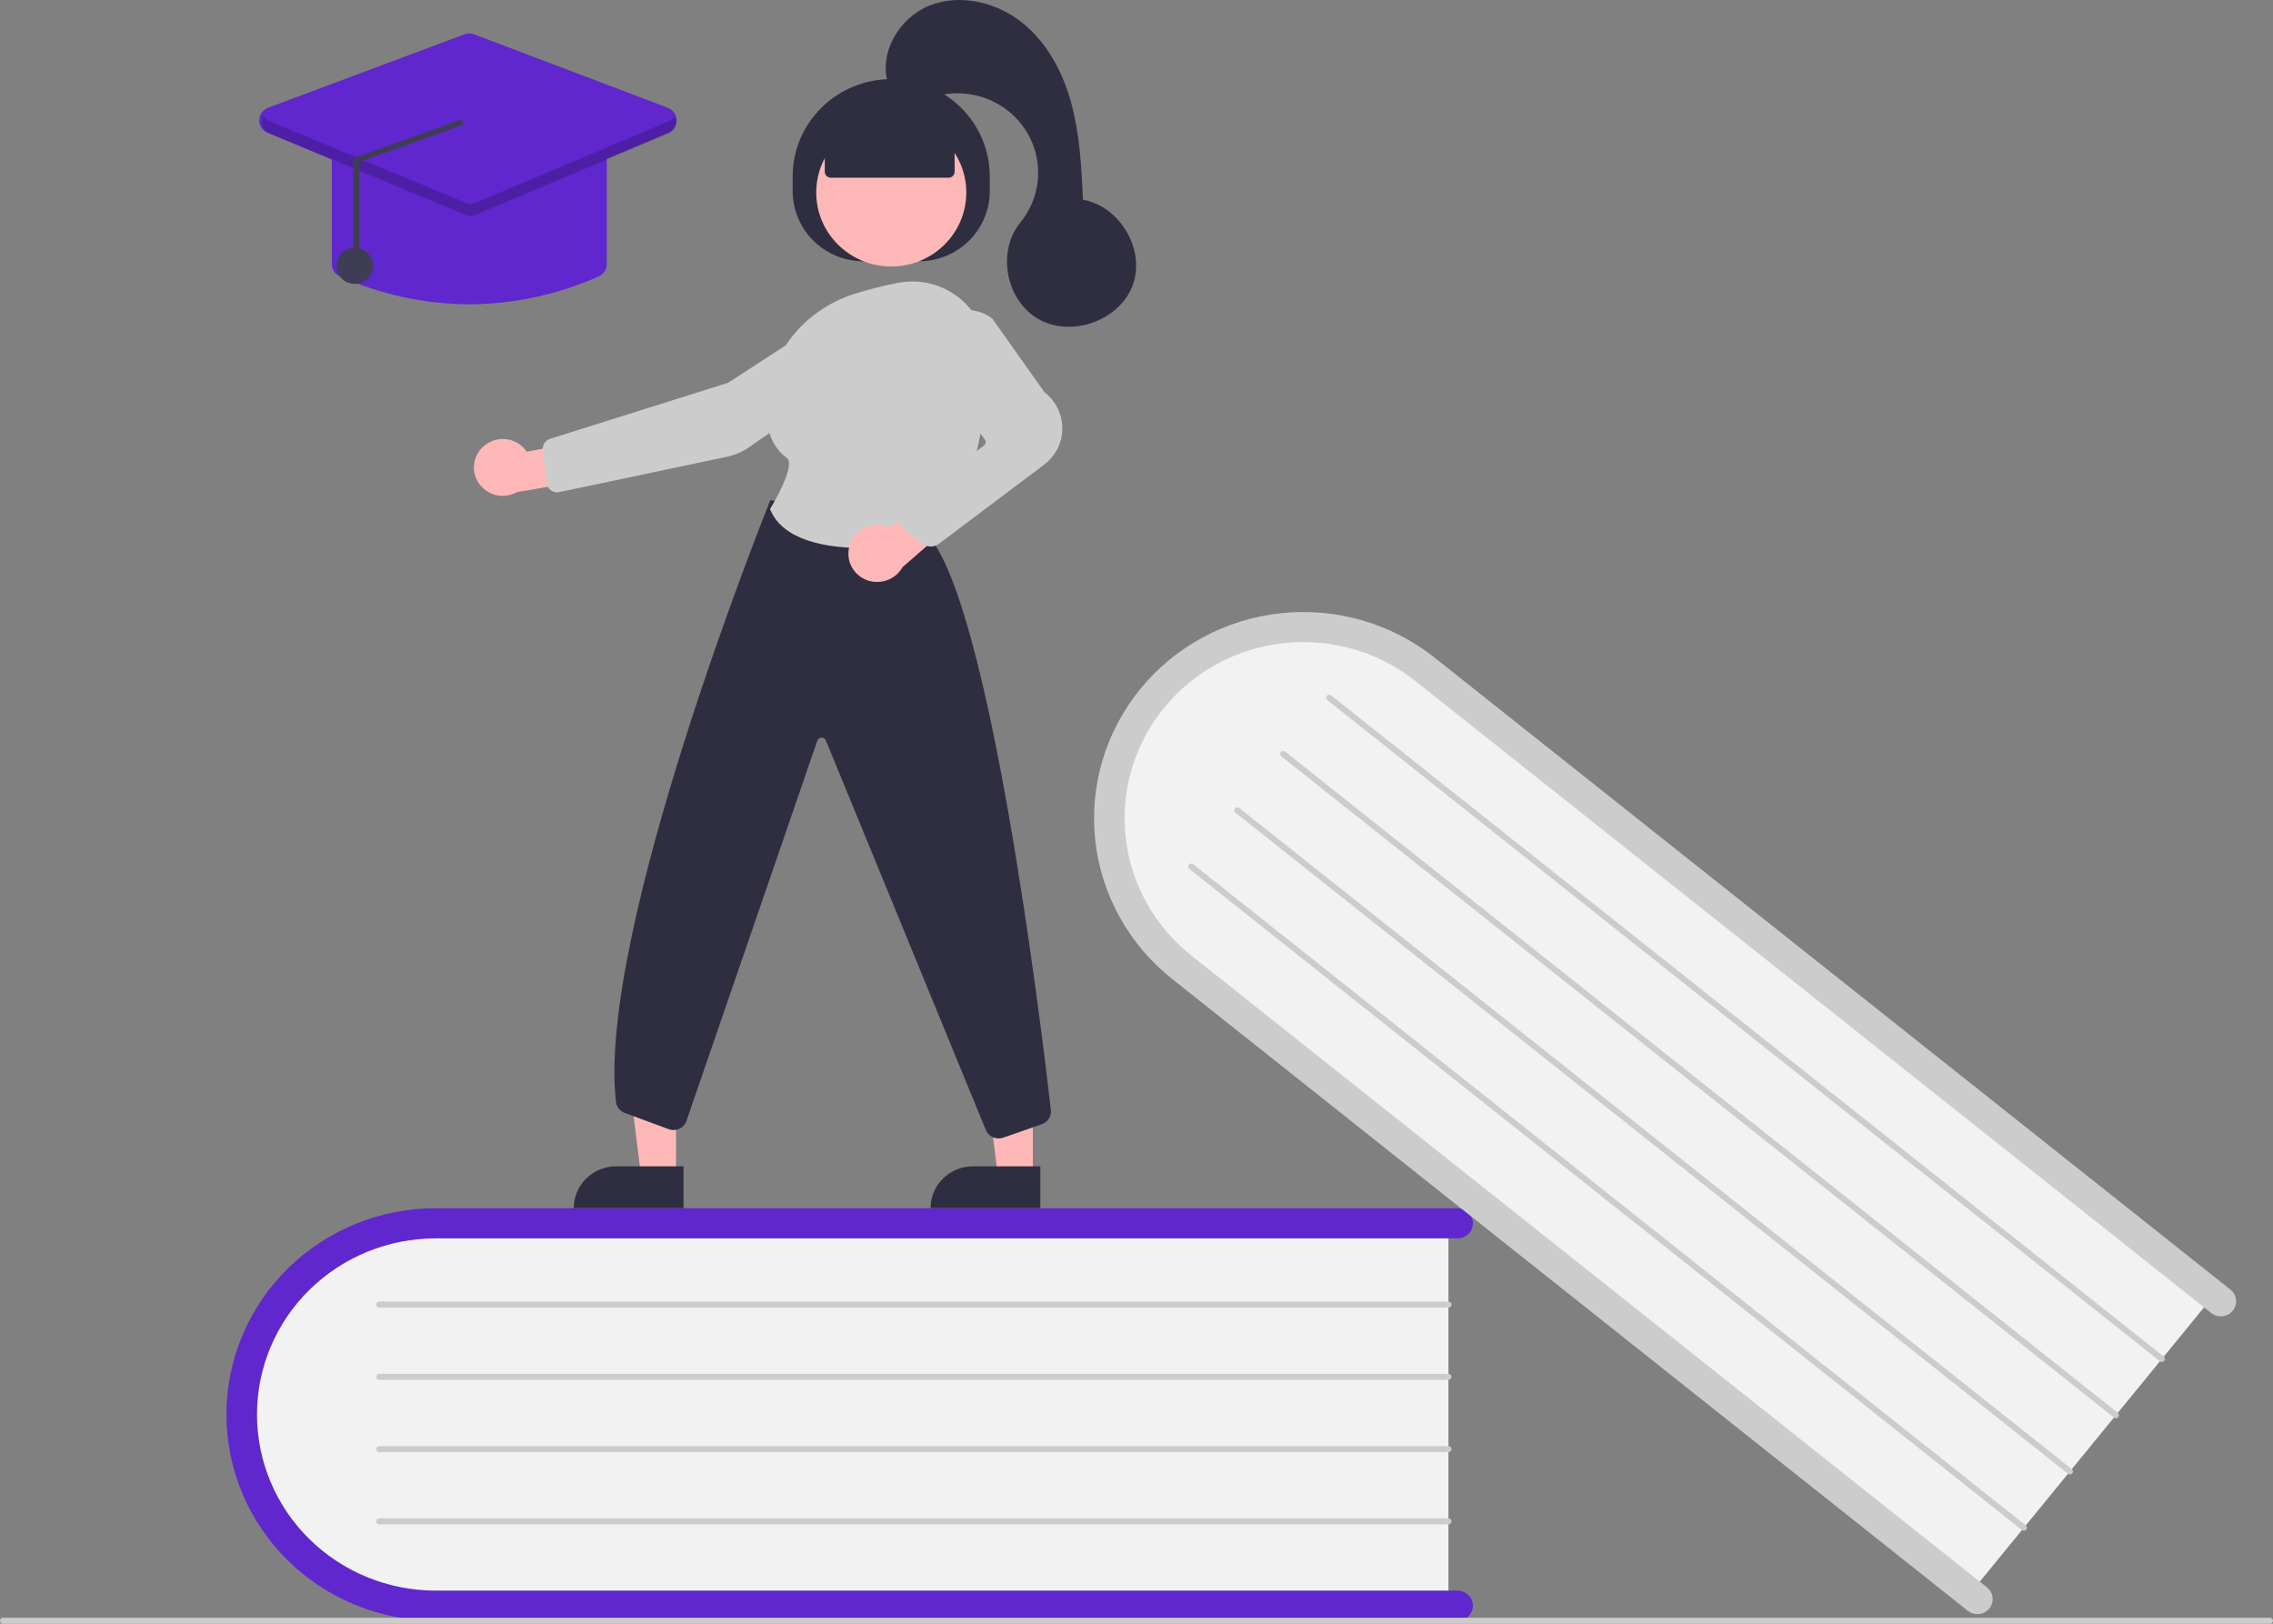 <svg width="70" height="50" viewBox="0 0 70 50" fill="none" xmlns="http://www.w3.org/2000/svg">
<rect x="0" y="0" width="70" height="50" fill="#808080" stroke="none"/>
<g clip-path="url(#clip0_431_263)">
<path d="M44.607 37.483V49.536H13.963C10.472 49.536 7.631 46.833 7.631 43.51C7.631 40.187 10.472 37.483 13.963 37.483H44.607Z" fill="#F2F2F2"/>
<path d="M45.36 49.444C45.36 49.567 45.31 49.684 45.222 49.772C45.134 49.858 45.014 49.907 44.889 49.907H13.418C11.708 49.907 10.069 49.238 8.86 48.047C7.652 46.856 6.973 45.241 6.973 43.556C6.973 41.872 7.652 40.257 8.86 39.066C10.069 37.874 11.708 37.205 13.418 37.205H44.889C45.014 37.205 45.134 37.254 45.222 37.341C45.31 37.428 45.36 37.546 45.36 37.669C45.36 37.792 45.31 37.91 45.222 37.997C45.134 38.084 45.014 38.133 44.889 38.133H13.418C11.958 38.133 10.558 38.704 9.526 39.721C8.493 40.738 7.914 42.118 7.914 43.556C7.914 44.995 8.493 46.374 9.526 47.392C10.558 48.409 11.958 48.98 13.418 48.98H44.889C45.014 48.98 45.134 49.029 45.222 49.116C45.31 49.203 45.36 49.321 45.36 49.444Z" fill="#5F27CD"/>
<path d="M44.608 40.265H11.678C11.653 40.265 11.629 40.255 11.611 40.238C11.594 40.22 11.584 40.197 11.584 40.172C11.584 40.148 11.594 40.124 11.611 40.107C11.629 40.089 11.653 40.08 11.678 40.08H44.608C44.633 40.08 44.657 40.089 44.675 40.107C44.692 40.124 44.702 40.148 44.702 40.172C44.702 40.197 44.692 40.22 44.675 40.238C44.657 40.255 44.633 40.265 44.608 40.265Z" fill="#CCCCCC"/>
<path d="M44.608 42.49H11.678C11.653 42.49 11.629 42.48 11.611 42.463C11.594 42.446 11.584 42.422 11.584 42.397C11.584 42.373 11.594 42.349 11.611 42.332C11.629 42.314 11.653 42.305 11.678 42.305H44.608C44.633 42.305 44.657 42.314 44.675 42.332C44.692 42.349 44.702 42.373 44.702 42.397C44.702 42.422 44.692 42.446 44.675 42.463C44.657 42.48 44.633 42.49 44.608 42.49Z" fill="#CCCCCC"/>
<path d="M44.608 44.715H11.678C11.653 44.715 11.629 44.706 11.611 44.688C11.594 44.671 11.584 44.647 11.584 44.623C11.584 44.598 11.594 44.574 11.611 44.557C11.629 44.54 11.653 44.53 11.678 44.53H44.608C44.633 44.53 44.657 44.54 44.675 44.557C44.692 44.574 44.702 44.598 44.702 44.623C44.702 44.647 44.692 44.671 44.675 44.688C44.657 44.706 44.633 44.715 44.608 44.715Z" fill="#CCCCCC"/>
<path d="M44.608 46.94H11.678C11.653 46.94 11.629 46.931 11.611 46.913C11.594 46.896 11.584 46.872 11.584 46.848C11.584 46.823 11.594 46.8 11.611 46.782C11.629 46.765 11.653 46.755 11.678 46.755H44.608C44.633 46.755 44.657 46.765 44.675 46.782C44.692 46.8 44.702 46.823 44.702 46.848C44.702 46.872 44.692 46.896 44.675 46.913C44.657 46.931 44.633 46.94 44.608 46.94Z" fill="#CCCCCC"/>
<path d="M68.29 39.752L60.615 49.138L36.754 30.191C34.035 28.033 33.545 24.171 35.66 21.584C37.776 18.996 41.709 18.647 44.428 20.806L68.29 39.752Z" fill="#F2F2F2"/>
<path d="M61.263 49.531C61.184 49.627 61.071 49.688 60.947 49.701C60.822 49.714 60.698 49.678 60.601 49.601L36.095 30.143C34.764 29.086 33.913 27.551 33.73 25.877C33.547 24.202 34.047 22.524 35.12 21.212C36.192 19.901 37.749 19.063 39.449 18.883C41.148 18.703 42.851 19.195 44.182 20.252L68.688 39.71C68.737 39.748 68.777 39.795 68.806 39.849C68.836 39.902 68.855 39.961 68.861 40.022C68.868 40.082 68.862 40.143 68.845 40.202C68.827 40.26 68.799 40.315 68.76 40.362C68.721 40.41 68.673 40.449 68.619 40.478C68.565 40.507 68.505 40.526 68.444 40.532C68.382 40.539 68.32 40.533 68.261 40.516C68.201 40.499 68.146 40.47 68.098 40.432L43.592 20.974C43.029 20.527 42.382 20.193 41.688 19.992C40.995 19.791 40.268 19.727 39.549 19.803C38.83 19.879 38.133 20.094 37.499 20.435C36.864 20.777 36.304 21.238 35.851 21.793C35.397 22.348 35.059 22.985 34.855 23.669C34.652 24.352 34.587 25.069 34.664 25.777C34.742 26.485 34.96 27.172 35.307 27.797C35.654 28.422 36.122 28.974 36.685 29.421L61.191 48.879C61.288 48.956 61.35 49.068 61.364 49.19C61.377 49.313 61.341 49.435 61.263 49.531Z" fill="#CCCCCC"/>
<path d="M66.519 41.918L40.877 21.558C40.867 21.55 40.859 21.541 40.853 21.53C40.847 21.52 40.844 21.508 40.842 21.496C40.841 21.484 40.842 21.471 40.846 21.46C40.849 21.448 40.855 21.437 40.863 21.428C40.87 21.418 40.88 21.41 40.891 21.405C40.902 21.399 40.913 21.395 40.926 21.394C40.938 21.392 40.95 21.393 40.962 21.397C40.974 21.4 40.985 21.406 40.995 21.414L66.637 41.774C66.647 41.781 66.655 41.791 66.66 41.801C66.666 41.812 66.67 41.824 66.671 41.836C66.673 41.848 66.672 41.86 66.668 41.872C66.665 41.884 66.659 41.895 66.651 41.904C66.644 41.914 66.634 41.922 66.623 41.927C66.612 41.933 66.6 41.937 66.588 41.938C66.576 41.94 66.563 41.938 66.551 41.935C66.54 41.931 66.528 41.926 66.519 41.918Z" fill="#CCCCCC"/>
<path d="M65.103 43.651L39.461 23.291C39.441 23.275 39.429 23.253 39.426 23.229C39.424 23.204 39.431 23.18 39.447 23.16C39.462 23.141 39.485 23.129 39.51 23.127C39.535 23.124 39.559 23.131 39.579 23.146L65.221 43.506C65.231 43.514 65.239 43.523 65.244 43.534C65.25 43.545 65.254 43.557 65.255 43.569C65.257 43.581 65.256 43.593 65.252 43.605C65.249 43.617 65.243 43.627 65.235 43.637C65.227 43.646 65.218 43.654 65.207 43.66C65.196 43.666 65.184 43.67 65.172 43.671C65.16 43.672 65.147 43.671 65.135 43.668C65.123 43.664 65.112 43.658 65.103 43.651Z" fill="#CCCCCC"/>
<path d="M63.687 45.383L38.045 25.023C38.025 25.008 38.013 24.986 38.01 24.961C38.008 24.937 38.015 24.912 38.031 24.893C38.046 24.874 38.069 24.862 38.094 24.859C38.119 24.857 38.144 24.864 38.163 24.879L63.805 45.239C63.815 45.247 63.822 45.256 63.828 45.267C63.834 45.278 63.838 45.289 63.839 45.301C63.841 45.313 63.84 45.326 63.836 45.337C63.833 45.349 63.827 45.36 63.819 45.37C63.811 45.379 63.802 45.387 63.791 45.393C63.78 45.398 63.768 45.402 63.756 45.404C63.744 45.405 63.731 45.404 63.719 45.4C63.708 45.397 63.697 45.391 63.687 45.383Z" fill="#CCCCCC"/>
<path d="M62.269 47.116L36.627 26.756C36.617 26.749 36.609 26.739 36.603 26.729C36.597 26.718 36.594 26.706 36.592 26.694C36.591 26.682 36.592 26.67 36.596 26.658C36.599 26.646 36.605 26.635 36.613 26.626C36.62 26.616 36.63 26.608 36.641 26.603C36.652 26.597 36.663 26.593 36.676 26.592C36.688 26.59 36.7 26.592 36.712 26.595C36.724 26.599 36.735 26.604 36.745 26.612L62.387 46.972C62.397 46.98 62.405 46.989 62.41 47C62.416 47.01 62.42 47.022 62.422 47.034C62.423 47.046 62.422 47.059 62.418 47.07C62.415 47.082 62.409 47.093 62.401 47.102C62.394 47.112 62.384 47.12 62.373 47.126C62.362 47.131 62.35 47.135 62.338 47.136C62.326 47.138 62.313 47.136 62.301 47.133C62.29 47.13 62.279 47.124 62.269 47.116Z" fill="#CCCCCC"/>
<path d="M69.906 50H0.094C0.069 50 0.045 49.99 0.028 49.973C0.01 49.955 0 49.932 0 49.907C0 49.883 0.01 49.859 0.028 49.842C0.045 49.824 0.069 49.815 0.094 49.815H69.906C69.931 49.815 69.955 49.824 69.972 49.842C69.99 49.859 70 49.883 70 49.907C70 49.932 69.99 49.955 69.972 49.973C69.955 49.99 69.931 50 69.906 50Z" fill="#CCCCCC"/>
<path d="M31.808 36.217L30.732 36.217L30.221 32.128L31.808 32.128L31.808 36.217Z" fill="#FFB8B8"/>
<path d="M29.964 35.914H32.039V37.201H28.658C28.658 37.032 28.692 36.864 28.758 36.708C28.823 36.552 28.919 36.41 29.041 36.291C29.162 36.171 29.306 36.076 29.465 36.012C29.623 35.947 29.793 35.914 29.964 35.914Z" fill="#2F2E41"/>
<path d="M20.82 36.217L19.744 36.217L19.232 32.128L20.82 32.128L20.82 36.217Z" fill="#FFB8B8"/>
<path d="M18.976 35.914H21.05V37.201H17.67C17.67 37.032 17.704 36.864 17.769 36.708C17.835 36.552 17.931 36.41 18.052 36.291C18.174 36.171 18.318 36.076 18.476 36.012C18.635 35.947 18.805 35.914 18.976 35.914Z" fill="#2F2E41"/>
<path d="M24.412 5.89V5.427C24.412 4.634 24.732 3.873 25.301 3.313C25.87 2.752 26.642 2.437 27.446 2.437C28.251 2.437 29.023 2.752 29.592 3.313C30.161 3.873 30.481 4.634 30.481 5.427V5.89C30.481 6.462 30.25 7.01 29.84 7.415C29.43 7.819 28.873 8.046 28.293 8.046H26.6C26.312 8.046 26.028 7.99 25.762 7.882C25.497 7.774 25.256 7.615 25.053 7.415C24.85 7.215 24.689 6.977 24.579 6.715C24.469 6.454 24.412 6.174 24.412 5.89Z" fill="#2F2E41"/>
<path d="M27.448 8.206C28.724 8.206 29.758 7.186 29.758 5.928C29.758 4.671 28.724 3.651 27.448 3.651C26.171 3.651 25.137 4.671 25.137 5.928C25.137 7.186 26.171 8.206 27.448 8.206Z" fill="#FFB8B8"/>
<path d="M14.878 13.755C14.972 13.668 15.084 13.602 15.206 13.562C15.329 13.522 15.459 13.509 15.587 13.524C15.715 13.538 15.838 13.581 15.948 13.648C16.057 13.714 16.151 13.804 16.221 13.91L18.202 13.541L18.724 14.673L15.919 15.155C15.73 15.261 15.508 15.294 15.296 15.249C15.084 15.204 14.895 15.083 14.767 14.911C14.639 14.738 14.579 14.525 14.6 14.312C14.62 14.099 14.719 13.901 14.878 13.755Z" fill="#FFB8B8"/>
<path d="M25.672 9.678L22.423 11.787L16.942 13.512C16.869 13.535 16.807 13.582 16.766 13.645C16.724 13.709 16.706 13.784 16.715 13.859L16.835 14.873C16.84 14.918 16.855 14.962 16.878 15.001C16.901 15.04 16.933 15.073 16.97 15.1C17.007 15.126 17.05 15.145 17.095 15.154C17.14 15.163 17.186 15.163 17.231 15.153L22.389 14.064C22.639 14.011 22.875 13.909 23.083 13.763L26.732 11.204C26.865 11.111 26.97 10.985 27.039 10.84C27.107 10.695 27.137 10.534 27.124 10.374C27.11 10.214 27.055 10.061 26.963 9.928C26.871 9.796 26.745 9.689 26.599 9.619C26.452 9.549 26.29 9.517 26.127 9.528C25.965 9.538 25.808 9.59 25.672 9.678Z" fill="#CCCCCC"/>
<path d="M30.753 35.056C30.67 35.056 30.59 35.033 30.52 34.988C30.451 34.944 30.397 34.88 30.364 34.806L25.433 22.799C25.421 22.773 25.402 22.751 25.377 22.736C25.353 22.721 25.324 22.714 25.295 22.716C25.266 22.718 25.239 22.728 25.216 22.745C25.194 22.763 25.177 22.787 25.168 22.814L21.145 34.503C21.128 34.557 21.1 34.608 21.063 34.651C21.025 34.694 20.979 34.73 20.927 34.755C20.876 34.78 20.819 34.794 20.761 34.797C20.704 34.8 20.646 34.791 20.592 34.771L19.243 34.272C19.17 34.246 19.105 34.199 19.057 34.139C19.009 34.078 18.979 34.005 18.97 33.929C18.363 28.719 23.656 15.569 23.709 15.436L23.724 15.4L28.549 16.451L28.559 16.462C30.483 18.531 32.066 31.582 32.363 34.178C32.374 34.271 32.353 34.366 32.302 34.446C32.251 34.526 32.174 34.587 32.084 34.618L30.893 35.033C30.848 35.048 30.801 35.056 30.753 35.056Z" fill="#2F2E41"/>
<path d="M26.596 16.875C25.427 16.875 24.124 16.645 23.722 15.697L23.713 15.675L23.726 15.655C24.042 15.143 24.461 14.27 24.236 14.106C23.793 13.783 23.578 13.252 23.597 12.527C23.638 10.954 24.726 9.558 26.303 9.052C26.744 8.914 27.192 8.8 27.645 8.712C27.976 8.646 28.317 8.653 28.645 8.733C28.972 8.813 29.278 8.963 29.54 9.173C29.804 9.384 30.018 9.651 30.166 9.953C30.314 10.255 30.393 10.587 30.395 10.922C30.412 12.603 30.149 14.945 28.804 16.552C28.741 16.627 28.653 16.677 28.556 16.694C27.909 16.809 27.253 16.87 26.596 16.875Z" fill="#CCCCCC"/>
<path d="M26.161 16.812C26.224 16.587 26.375 16.396 26.581 16.28C26.787 16.165 27.031 16.134 27.259 16.194C27.306 16.207 27.352 16.223 27.396 16.244L28.9 14.895L29.946 15.589L27.795 17.465C27.698 17.637 27.545 17.773 27.36 17.85C27.176 17.927 26.971 17.941 26.777 17.89C26.665 17.86 26.559 17.808 26.467 17.737C26.375 17.666 26.298 17.578 26.241 17.478C26.183 17.377 26.147 17.267 26.133 17.153C26.119 17.038 26.129 16.922 26.161 16.812Z" fill="#FFB8B8"/>
<path d="M28.661 16.829C28.563 16.829 28.469 16.796 28.393 16.735L27.8 16.257C27.751 16.217 27.711 16.167 27.684 16.11C27.657 16.053 27.644 15.991 27.645 15.928C27.646 15.865 27.661 15.803 27.69 15.747C27.718 15.69 27.76 15.641 27.81 15.603L30.298 13.723C30.328 13.7 30.347 13.667 30.352 13.631C30.357 13.595 30.347 13.558 30.325 13.528L28.789 11.528C28.611 11.296 28.521 11.01 28.537 10.72C28.552 10.429 28.671 10.154 28.873 9.941C29.085 9.715 29.376 9.576 29.688 9.551C30 9.527 30.309 9.619 30.556 9.809L30.565 9.819L32.169 12.081C32.342 12.215 32.482 12.387 32.577 12.583C32.672 12.779 32.719 12.994 32.716 13.211C32.713 13.428 32.659 13.641 32.558 13.834C32.457 14.027 32.312 14.195 32.135 14.324L28.913 16.747C28.84 16.8 28.752 16.829 28.661 16.829Z" fill="#CCCCCC"/>
<path d="M25.4 5.288V4.158L27.447 3.277L29.399 4.158V5.288C29.399 5.337 29.379 5.384 29.344 5.419C29.309 5.454 29.261 5.473 29.211 5.473H25.589C25.539 5.473 25.491 5.454 25.456 5.419C25.42 5.384 25.4 5.337 25.4 5.288Z" fill="#2F2E41"/>
<path d="M27.353 2.587C27.052 1.637 27.684 0.55 28.619 0.174C29.553 -0.202 30.671 0.061 31.459 0.682C32.248 1.302 32.737 2.232 32.996 3.193C33.255 4.154 33.305 5.157 33.352 6.15C34.501 6.358 35.282 7.7 34.884 8.781C34.486 9.863 33.014 10.4 31.997 9.835C30.981 9.269 30.686 7.75 31.42 6.855C31.767 6.432 31.961 5.907 31.971 5.363C31.981 4.818 31.807 4.286 31.475 3.851C31.144 3.416 30.674 3.102 30.141 2.959C29.608 2.816 29.042 2.852 28.533 3.062C27.967 3.296 27.257 2.69 27.353 2.587Z" fill="#2F2E41"/>
<path d="M14.453 9.372C13.078 9.363 11.721 9.07 10.468 8.512C10.394 8.479 10.33 8.426 10.286 8.358C10.242 8.291 10.218 8.212 10.219 8.131V4.755C10.219 4.644 10.264 4.538 10.343 4.46C10.422 4.382 10.53 4.338 10.642 4.338H18.263C18.375 4.338 18.483 4.382 18.562 4.46C18.642 4.538 18.686 4.644 18.686 4.755V8.131C18.687 8.212 18.663 8.291 18.619 8.358C18.575 8.426 18.512 8.479 18.437 8.512C17.184 9.07 15.827 9.363 14.453 9.372Z" fill="#5F27CD"/>
<path d="M14.451 6.637C14.395 6.637 14.339 6.626 14.287 6.604L8.243 4.091C8.165 4.059 8.099 4.004 8.053 3.934C8.007 3.865 7.983 3.783 7.984 3.699C7.986 3.616 8.013 3.535 8.062 3.467C8.11 3.399 8.178 3.347 8.258 3.317L14.301 1.058C14.398 1.021 14.506 1.021 14.603 1.058L20.566 3.318C20.644 3.347 20.712 3.4 20.76 3.468C20.809 3.536 20.835 3.616 20.837 3.699C20.838 3.782 20.815 3.864 20.769 3.934C20.723 4.003 20.657 4.058 20.58 4.091L14.618 6.603C14.565 6.625 14.508 6.637 14.451 6.637Z" fill="#5F27CD"/>
<path d="M10.924 8.742C11.236 8.742 11.488 8.493 11.488 8.185C11.488 7.878 11.236 7.629 10.924 7.629C10.612 7.629 10.359 7.878 10.359 8.185C10.359 8.493 10.612 8.742 10.924 8.742Z" fill="#3F3D56"/>
<path opacity="0.2" d="M20.601 3.734L14.638 6.247C14.592 6.266 14.542 6.276 14.491 6.276C14.441 6.276 14.39 6.267 14.344 6.247L8.301 3.735C8.225 3.704 8.161 3.649 8.121 3.579C8.094 3.624 8.077 3.675 8.072 3.727C8.067 3.78 8.073 3.832 8.09 3.882C8.107 3.932 8.135 3.978 8.171 4.016C8.207 4.055 8.251 4.085 8.301 4.106L14.344 6.618C14.39 6.637 14.441 6.647 14.491 6.647C14.542 6.647 14.592 6.637 14.638 6.617L20.601 4.105C20.65 4.084 20.694 4.054 20.73 4.015C20.766 3.977 20.793 3.931 20.81 3.881C20.827 3.832 20.833 3.779 20.827 3.727C20.822 3.675 20.805 3.624 20.779 3.579C20.738 3.649 20.676 3.703 20.601 3.734Z" fill="black"/>
<path d="M10.973 8.183C10.998 8.183 11.022 8.174 11.04 8.156C11.057 8.139 11.067 8.115 11.067 8.091V4.988L14.17 3.874C14.195 3.875 14.219 3.865 14.237 3.848C14.255 3.831 14.265 3.807 14.266 3.783C14.266 3.758 14.257 3.735 14.239 3.717C14.222 3.699 14.198 3.689 14.173 3.689L11.07 4.803C11.045 4.802 11.02 4.807 10.997 4.816C10.974 4.825 10.953 4.839 10.935 4.856C10.917 4.873 10.903 4.894 10.893 4.917C10.884 4.939 10.879 4.964 10.879 4.988V8.091C10.879 8.115 10.889 8.139 10.906 8.156C10.924 8.174 10.948 8.183 10.973 8.183Z" fill="#3F3D56"/>
</g>
<defs>
<clipPath id="clip0_431_263">
<rect width="70" height="50" fill="white"/>
</clipPath>
</defs>
</svg>
